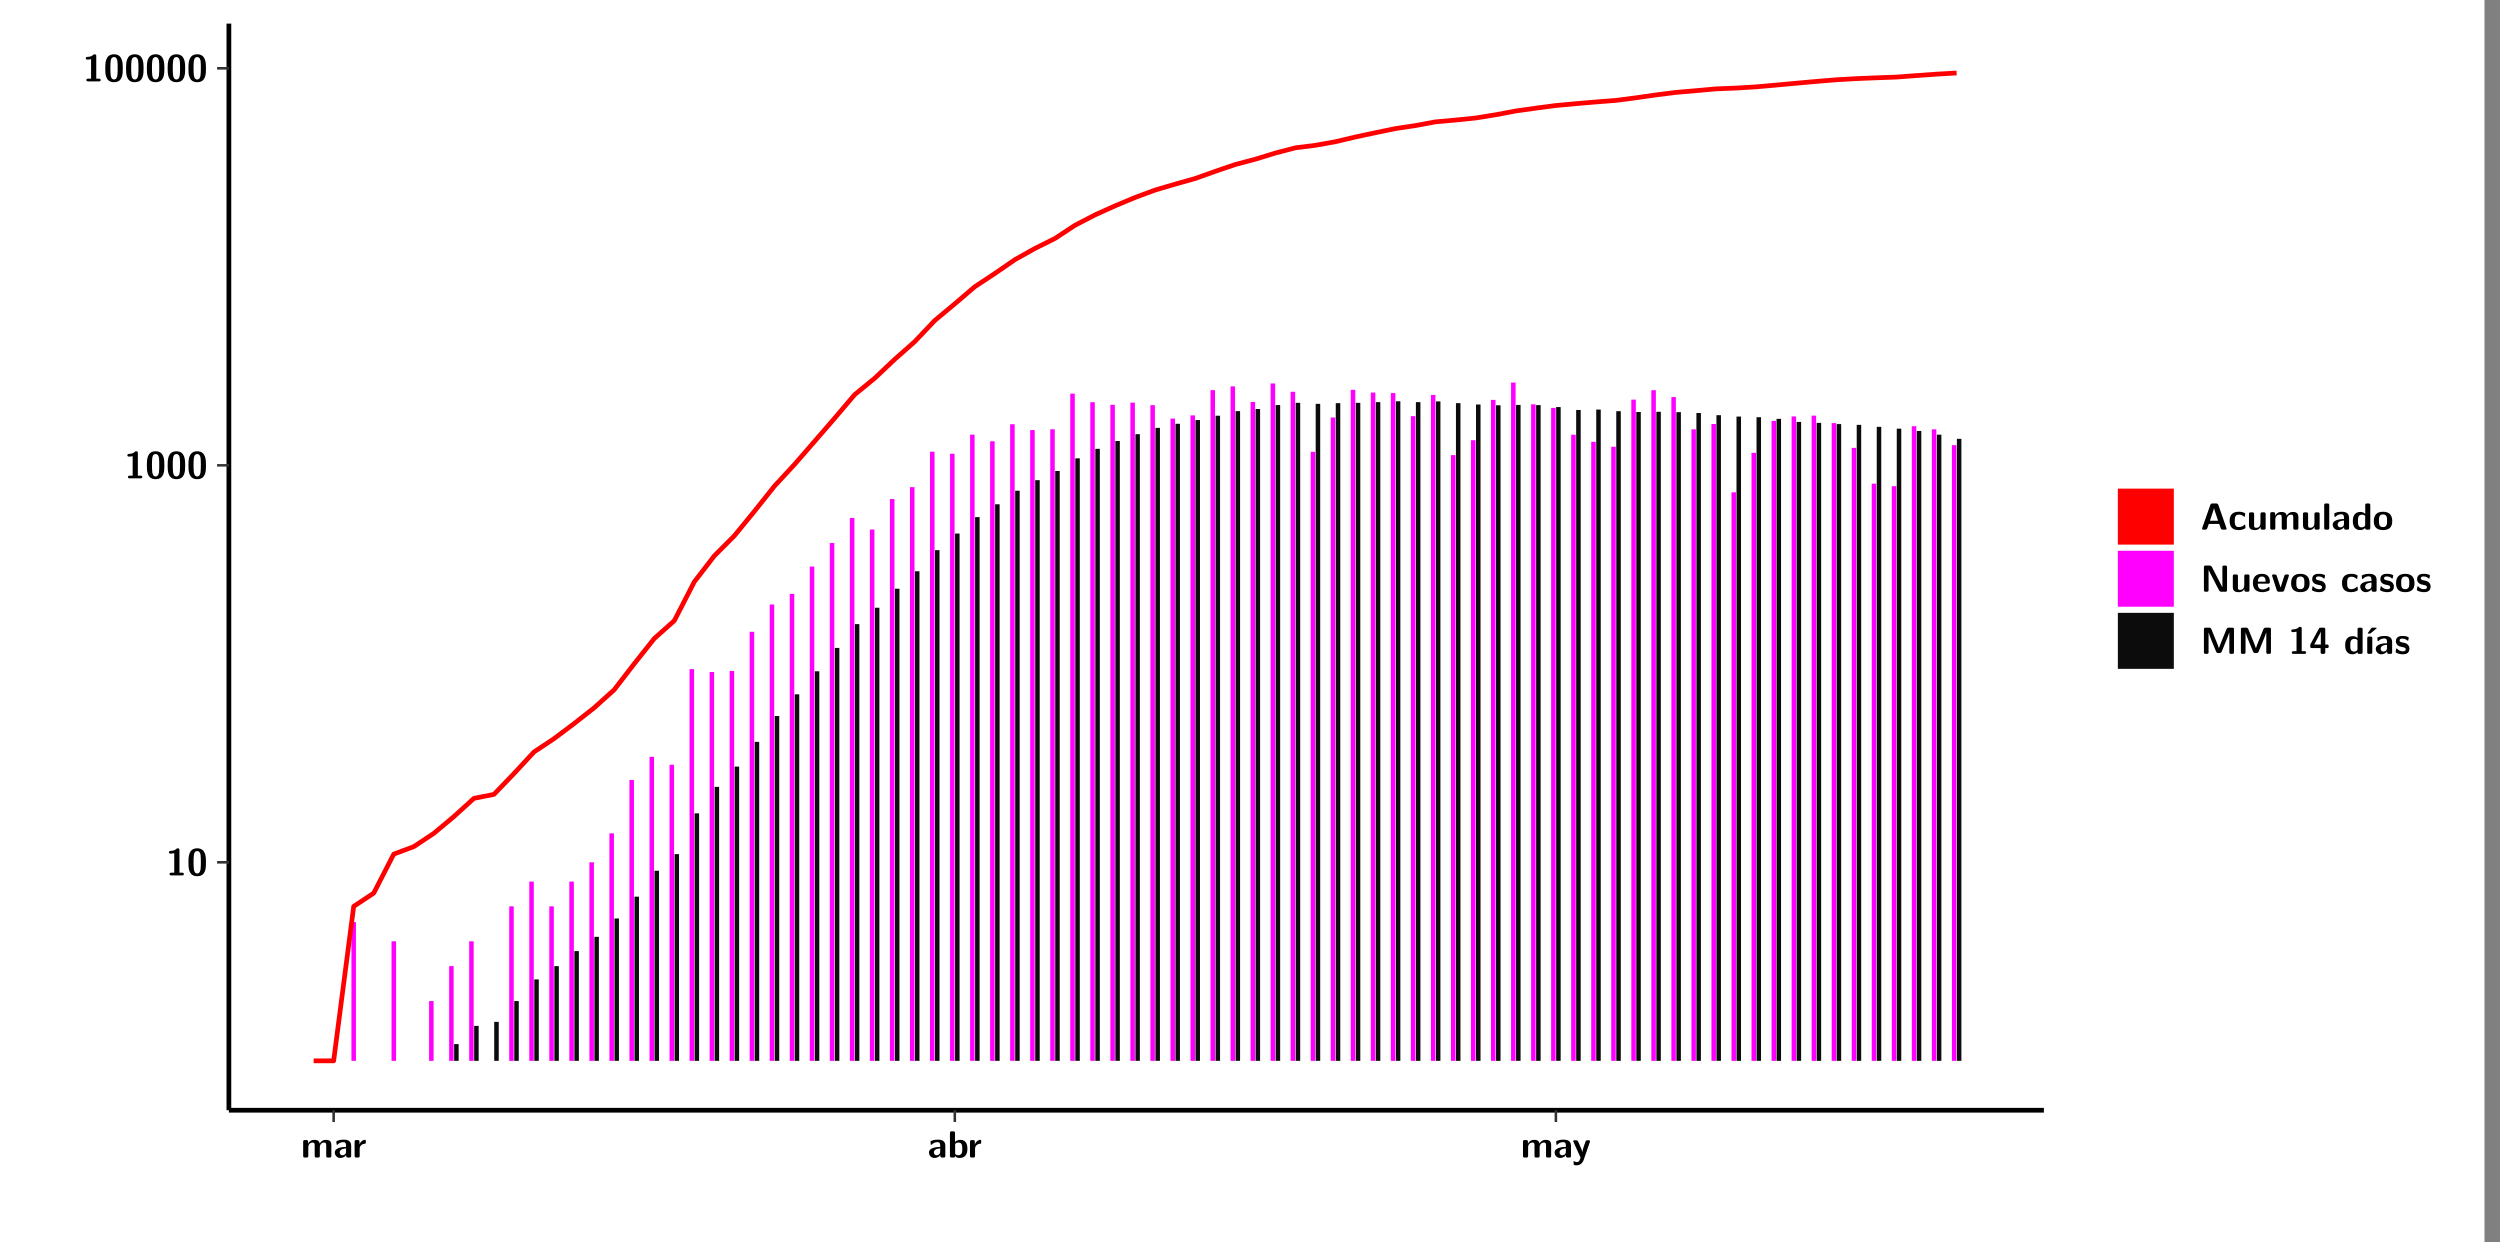 <?xml version="1.0" encoding="UTF-8"?>
<svg xmlns="http://www.w3.org/2000/svg" xmlns:xlink="http://www.w3.org/1999/xlink" width="579.653pt" height="288pt" viewBox="0 0 579.653 288" version="1.1">
<rect x="0" y="0" width="579.653" height="288" fill="#808080" stroke="none"/>
<defs>
<g>
<symbol overflow="visible" id="glyph0-0">
<path style="stroke:none;" d=""/>
</symbol>
<symbol overflow="visible" id="glyph0-1">
<path style="stroke:none;" d="M 3.109 -5.859 C 3.109 -6.016 3.109 -6.281 2.719 -6.281 C 2.547 -6.281 2.516 -6.266 2.406 -6.156 C 2.25 -6.016 1.922 -5.688 1.047 -5.672 C 0.891 -5.672 0.672 -5.609 0.672 -5.359 C 0.672 -5.047 0.969 -5.047 1.094 -5.047 C 1.344 -5.047 1.656 -5.078 1.906 -5.156 L 1.906 -0.625 L 1.234 -0.625 C 1.109 -0.625 0.812 -0.625 0.812 -0.312 C 0.812 0 1.109 0 1.234 0 L 3.719 0 C 3.828 0 4.141 0 4.141 -0.312 C 4.141 -0.625 3.828 -0.625 3.719 -0.625 L 3.109 -0.625 Z M 3.109 -5.859 "/>
</symbol>
<symbol overflow="visible" id="glyph0-2">
<path style="stroke:none;" d="M 4.438 -3 C 4.438 -4.203 4.438 -6.281 2.406 -6.281 C 0.375 -6.281 0.375 -4.219 0.375 -3 C 0.375 -1.812 0.375 0.188 2.406 0.188 C 4.438 0.188 4.438 -1.781 4.438 -3 Z M 2.406 -0.438 C 1.75 -0.438 1.656 -1.25 1.625 -1.484 C 1.562 -1.953 1.562 -2.766 1.562 -3.125 C 1.562 -3.641 1.562 -4.203 1.625 -4.641 C 1.641 -4.875 1.734 -5.641 2.406 -5.641 C 3.047 -5.641 3.156 -4.906 3.188 -4.734 C 3.25 -4.281 3.25 -3.594 3.25 -3.125 C 3.25 -2.625 3.25 -1.953 3.188 -1.469 C 3.156 -1.234 3.062 -0.438 2.406 -0.438 Z M 2.406 -0.438 "/>
</symbol>
<symbol overflow="visible" id="glyph0-3">
<path style="stroke:none;" d="M 7.062 -2.844 C 7.062 -3.75 6.672 -4.109 5.781 -4.109 C 5.156 -4.109 4.688 -3.828 4.359 -3.25 C 4.219 -4.078 3.484 -4.109 3.109 -4.109 C 2.938 -4.109 2.578 -4.109 2.188 -3.828 C 1.906 -3.625 1.734 -3.344 1.672 -3.203 L 1.672 -3.641 C 1.672 -3.922 1.609 -4.062 1.25 -4.062 L 0.953 -4.062 C 0.625 -4.062 0.531 -3.969 0.531 -3.641 L 0.531 -0.422 C 0.531 -0.109 0.625 0 0.953 0 L 1.297 0 C 1.625 0 1.719 -0.109 1.719 -0.422 L 1.719 -2.359 C 1.719 -3.141 2.25 -3.484 2.688 -3.484 C 3.109 -3.484 3.203 -3.297 3.203 -2.828 L 3.203 -0.422 C 3.203 -0.109 3.297 0 3.625 0 L 3.969 0 C 4.297 0 4.391 -0.109 4.391 -0.422 L 4.391 -2.359 C 4.391 -3.141 4.922 -3.484 5.359 -3.484 C 5.781 -3.484 5.875 -3.297 5.875 -2.828 L 5.875 -0.422 C 5.875 -0.109 5.969 0 6.297 0 L 6.641 0 C 6.984 0 7.062 -0.109 7.062 -0.422 Z M 7.062 -2.844 "/>
</symbol>
<symbol overflow="visible" id="glyph0-4">
<path style="stroke:none;" d="M 4.062 -2.766 C 4.062 -4.156 2.734 -4.156 2.297 -4.156 C 1.891 -4.156 1.453 -4.125 0.859 -3.891 C 0.672 -3.797 0.625 -3.781 0.625 -3.688 C 0.625 -3.625 0.688 -3.109 0.688 -3.047 C 0.703 -2.984 0.75 -2.938 0.812 -2.938 C 0.844 -2.938 0.875 -2.969 0.906 -3 C 1.281 -3.391 1.719 -3.578 2.266 -3.578 C 2.734 -3.578 2.875 -3.297 2.875 -2.781 L 2.875 -2.469 C 2.562 -2.469 0.266 -2.453 0.266 -1.172 C 0.266 -0.547 0.766 0.094 1.531 0.094 C 1.828 0.094 2.484 0.016 2.906 -0.594 L 2.906 -0.422 C 2.906 -0.141 2.969 0 3.328 0 L 3.641 0 C 3.984 0 4.062 -0.109 4.062 -0.422 Z M 2.875 -1.344 C 2.875 -0.531 2.047 -0.531 2.016 -0.531 C 1.641 -0.531 1.406 -0.844 1.406 -1.188 C 1.406 -2.047 2.625 -2.109 2.875 -2.109 Z M 2.875 -1.344 "/>
</symbol>
<symbol overflow="visible" id="glyph0-5">
<path style="stroke:none;" d="M 1.703 -2.016 C 1.703 -2.844 2.391 -3.188 2.938 -3.219 C 3.109 -3.234 3.125 -3.234 3.125 -3.469 L 3.125 -3.875 C 3.125 -4.047 3.125 -4.109 2.969 -4.109 C 2.719 -4.109 2.078 -4.031 1.672 -3.078 L 1.656 -3.078 L 1.656 -3.641 C 1.656 -3.922 1.594 -4.062 1.234 -4.062 L 0.953 -4.062 C 0.641 -4.062 0.531 -3.969 0.531 -3.641 L 0.531 -0.422 C 0.531 -0.109 0.625 0 0.953 0 L 1.281 0 C 1.609 0 1.703 -0.109 1.703 -0.422 Z M 1.703 -2.016 "/>
</symbol>
<symbol overflow="visible" id="glyph0-6">
<path style="stroke:none;" d="M 1.703 -5.656 C 1.703 -5.938 1.641 -6.078 1.281 -6.078 L 0.953 -6.078 C 0.641 -6.078 0.531 -5.984 0.531 -5.656 L 0.531 -0.422 C 0.531 -0.109 0.625 0 0.953 0 L 1.312 0 C 1.453 0 1.719 0 1.734 -0.344 C 2.125 0.094 2.578 0.094 2.719 0.094 C 4.578 0.094 4.578 -1.594 4.578 -2.031 C 4.578 -2.453 4.578 -4.109 2.938 -4.109 C 2.219 -4.109 1.781 -3.703 1.703 -3.625 Z M 1.734 -3.172 C 1.844 -3.281 2.109 -3.484 2.5 -3.484 C 3.391 -3.484 3.391 -2.672 3.391 -2.016 C 3.391 -1.375 3.391 -0.531 2.406 -0.531 C 2.047 -0.531 1.828 -0.75 1.734 -0.875 Z M 1.734 -3.172 "/>
</symbol>
<symbol overflow="visible" id="glyph0-7">
<path style="stroke:none;" d="M 4.109 -3.609 C 4.141 -3.719 4.141 -3.734 4.141 -3.781 C 4.141 -4.016 3.906 -4.016 3.797 -4.016 L 3.609 -4.016 C 3.469 -4.016 3.266 -4.016 3.141 -3.812 C 3.109 -3.766 2.406 -1.828 2.359 -1.25 L 2.344 -1.25 C 2.312 -1.672 1.953 -2.484 1.562 -3.328 C 1.328 -3.891 1.266 -4.016 0.828 -4.016 L 0.594 -4.016 C 0.469 -4.016 0.25 -4.016 0.25 -3.781 C 0.25 -3.75 0.281 -3.688 0.297 -3.641 L 1.953 0 C 1.891 0.188 1.859 0.281 1.828 0.375 C 1.734 0.656 1.578 1.047 1.109 1.047 C 0.812 1.047 0.609 0.922 0.516 0.875 C 0.469 0.844 0.453 0.828 0.422 0.828 C 0.391 0.828 0.312 0.859 0.312 0.969 C 0.312 1.031 0.375 1.641 0.391 1.672 C 0.469 1.781 0.953 1.797 1.094 1.797 C 2.172 1.797 2.609 0.766 2.672 0.547 Z M 4.109 -3.609 "/>
</symbol>
<symbol overflow="visible" id="glyph0-8">
<path style="stroke:none;" d="M 4.156 -5.703 C 4.031 -6.078 3.766 -6.078 3.594 -6.078 L 2.828 -6.078 C 2.641 -6.078 2.391 -6.078 2.266 -5.703 L 0.406 -0.406 C 0.375 -0.297 0.375 -0.281 0.375 -0.234 C 0.375 0 0.594 0 0.703 0 L 1.031 0 C 1.188 0 1.453 0 1.578 -0.344 L 1.922 -1.328 L 4.344 -1.328 L 4.641 -0.484 C 4.75 -0.172 4.812 0 5.234 0 L 5.703 0 C 5.828 0 6.047 0 6.047 -0.234 C 6.047 -0.281 6.047 -0.297 6 -0.406 Z M 2.812 -3.938 C 2.938 -4.328 3.062 -4.656 3.125 -4.969 L 3.141 -4.969 C 3.188 -4.766 3.188 -4.75 3.25 -4.547 L 4.078 -2.078 L 2.188 -2.078 Z M 2.812 -3.938 "/>
</symbol>
<symbol overflow="visible" id="glyph0-9">
<path style="stroke:none;" d="M 4 -0.438 C 4 -0.531 3.969 -0.938 3.953 -1.047 C 3.953 -1.078 3.938 -1.172 3.844 -1.172 C 3.812 -1.172 3.797 -1.172 3.703 -1.078 C 3.562 -0.953 3.141 -0.594 2.422 -0.594 C 1.516 -0.594 1.516 -1.469 1.516 -2.031 C 1.516 -2.75 1.562 -3.484 2.453 -3.484 C 3.031 -3.484 3.266 -3.344 3.578 -3.078 C 3.688 -2.984 3.703 -2.984 3.734 -2.984 C 3.828 -2.984 3.844 -3.062 3.844 -3.094 C 3.859 -3.172 3.953 -3.656 3.953 -3.703 C 3.953 -3.781 3.891 -3.812 3.75 -3.891 C 3.328 -4.078 3.062 -4.156 2.453 -4.156 C 1.141 -4.156 0.328 -3.547 0.328 -2.016 C 0.328 -0.562 1.078 0.094 2.406 0.094 C 2.641 0.094 3.172 0.094 3.75 -0.203 C 4 -0.344 4 -0.344 4 -0.438 Z M 4 -0.438 "/>
</symbol>
<symbol overflow="visible" id="glyph0-10">
<path style="stroke:none;" d="M 4.391 -3.594 C 4.391 -3.875 4.328 -4.016 3.969 -4.016 L 3.609 -4.016 C 3.281 -4.016 3.188 -3.906 3.188 -3.594 L 3.188 -1.516 C 3.188 -0.938 2.891 -0.438 2.266 -0.438 C 1.766 -0.438 1.719 -0.562 1.719 -1.031 L 1.719 -3.594 C 1.719 -3.875 1.656 -4.016 1.297 -4.016 L 0.953 -4.016 C 0.625 -4.016 0.531 -3.922 0.531 -3.594 L 0.531 -1.109 C 0.531 -0.172 1.031 0.094 1.953 0.094 C 2.188 0.094 2.812 0.094 3.219 -0.656 L 3.219 -0.422 C 3.219 -0.141 3.281 0 3.641 0 L 3.969 0 C 4.297 0 4.391 -0.109 4.391 -0.422 Z M 4.391 -3.594 "/>
</symbol>
<symbol overflow="visible" id="glyph0-11">
<path style="stroke:none;" d="M 1.703 -5.656 C 1.703 -5.938 1.641 -6.078 1.281 -6.078 L 0.953 -6.078 C 0.641 -6.078 0.531 -5.984 0.531 -5.656 L 0.531 -0.422 C 0.531 -0.109 0.625 0 0.953 0 L 1.281 0 C 1.609 0 1.703 -0.109 1.703 -0.422 Z M 1.703 -5.656 "/>
</symbol>
<symbol overflow="visible" id="glyph0-12">
<path style="stroke:none;" d="M 4.375 -5.656 C 4.375 -5.938 4.312 -6.078 3.953 -6.078 L 3.625 -6.078 C 3.297 -6.078 3.203 -5.969 3.203 -5.656 L 3.203 -3.672 C 2.812 -4.047 2.375 -4.109 2.109 -4.109 C 0.328 -4.109 0.328 -2.422 0.328 -2 C 0.328 -1.594 0.328 0.094 2.062 0.094 C 2.422 0.094 2.812 -0.016 3.188 -0.406 C 3.188 -0.094 3.297 0 3.609 0 L 3.953 0 C 4.281 0 4.375 -0.109 4.375 -0.422 Z M 3.188 -1.094 C 3.188 -0.953 3.188 -0.875 2.922 -0.688 C 2.703 -0.547 2.5 -0.531 2.406 -0.531 C 1.516 -0.531 1.516 -1.344 1.516 -2 C 1.516 -2.656 1.516 -3.484 2.5 -3.484 C 2.75 -3.484 2.984 -3.391 3.188 -3.203 Z M 3.188 -1.094 "/>
</symbol>
<symbol overflow="visible" id="glyph0-13">
<path style="stroke:none;" d="M 4.547 -1.969 C 4.547 -3.406 3.844 -4.156 2.406 -4.156 C 0.953 -4.156 0.266 -3.391 0.266 -1.969 C 0.266 -0.547 1.031 0.094 2.406 0.094 C 3.781 0.094 4.547 -0.531 4.547 -1.969 Z M 2.406 -0.594 C 1.469 -0.594 1.469 -1.375 1.469 -2.078 C 1.469 -2.75 1.469 -3.531 2.406 -3.531 C 3.344 -3.531 3.344 -2.766 3.344 -2.078 C 3.344 -1.391 3.344 -0.594 2.406 -0.594 Z M 2.406 -0.594 "/>
</symbol>
<symbol overflow="visible" id="glyph0-14">
<path style="stroke:none;" d="M 2.656 -5.734 C 2.469 -6.078 2.203 -6.078 2.031 -6.078 L 1.219 -6.078 C 0.906 -6.078 0.797 -5.984 0.797 -5.656 L 0.797 -0.422 C 0.797 -0.109 0.891 0 1.219 0 L 1.453 0 C 1.781 0 1.875 -0.109 1.875 -0.422 L 1.875 -5.016 L 1.891 -5.016 L 4.297 -0.344 C 4.484 0 4.75 0 4.922 0 L 5.734 0 C 6.062 0 6.156 -0.109 6.156 -0.422 L 6.156 -5.656 C 6.156 -5.938 6.094 -6.078 5.734 -6.078 L 5.5 -6.078 C 5.156 -6.078 5.078 -5.969 5.078 -5.656 L 5.078 -1.062 L 5.062 -1.062 Z M 2.656 -5.734 "/>
</symbol>
<symbol overflow="visible" id="glyph0-15">
<path style="stroke:none;" d="M 3.781 -1.875 C 3.984 -1.875 4.203 -1.891 4.203 -2.281 C 4.203 -3.406 3.672 -4.156 2.359 -4.156 C 0.969 -4.156 0.266 -3.375 0.266 -2.047 C 0.266 -0.609 1.109 0.094 2.484 0.094 C 2.812 0.094 3.312 0.047 3.891 -0.234 C 4.078 -0.328 4.141 -0.359 4.141 -0.469 C 4.141 -0.531 4.125 -0.781 4.109 -0.844 C 4.078 -1.125 4.062 -1.125 3.984 -1.125 C 3.953 -1.125 3.938 -1.125 3.844 -1.047 C 3.328 -0.594 2.797 -0.531 2.516 -0.531 C 1.531 -0.531 1.422 -1.312 1.391 -1.875 Z M 1.406 -2.344 C 1.422 -2.875 1.609 -3.531 2.359 -3.531 C 3.062 -3.531 3.203 -3.031 3.219 -2.344 Z M 1.406 -2.344 "/>
</symbol>
<symbol overflow="visible" id="glyph0-16">
<path style="stroke:none;" d="M 4.109 -3.609 C 4.141 -3.719 4.141 -3.75 4.141 -3.766 C 4.141 -4.016 3.922 -4.016 3.797 -4.016 L 3.609 -4.016 C 3.25 -4.016 3.141 -3.891 3.062 -3.641 L 2.203 -0.984 L 1.328 -3.641 C 1.266 -3.828 1.203 -4.016 0.781 -4.016 L 0.578 -4.016 C 0.453 -4.016 0.234 -4.016 0.234 -3.766 C 0.234 -3.75 0.234 -3.719 0.266 -3.609 L 1.312 -0.375 C 1.438 0 1.703 0 1.859 0 L 2.5 0 C 2.672 0 2.938 0 3.062 -0.375 Z M 4.109 -3.609 "/>
</symbol>
<symbol overflow="visible" id="glyph0-17">
<path style="stroke:none;" d="M 3.469 -1.234 C 3.469 -1.734 3.203 -2.031 3.047 -2.172 C 2.703 -2.484 2.391 -2.547 2.031 -2.609 C 1.547 -2.703 1.188 -2.766 1.188 -3.109 C 1.188 -3.469 1.484 -3.547 1.828 -3.547 C 2.406 -3.547 2.719 -3.328 2.953 -3.125 C 3.047 -3.047 3.062 -3.047 3.094 -3.047 C 3.188 -3.047 3.203 -3.125 3.203 -3.156 C 3.219 -3.219 3.312 -3.719 3.312 -3.766 C 3.312 -3.906 2.844 -4.031 2.75 -4.062 C 2.406 -4.156 2.125 -4.156 1.891 -4.156 C 1.5 -4.156 0.328 -4.156 0.328 -2.906 C 0.328 -2.484 0.516 -2.219 0.75 -2 C 1.062 -1.734 1.406 -1.672 1.906 -1.562 C 2.156 -1.531 2.609 -1.453 2.609 -1.062 C 2.609 -0.656 2.266 -0.594 1.922 -0.594 C 1.531 -0.594 1.047 -0.703 0.625 -1.188 C 0.594 -1.234 0.562 -1.266 0.516 -1.266 C 0.422 -1.266 0.406 -1.188 0.391 -1.125 C 0.375 -1.016 0.266 -0.516 0.266 -0.422 C 0.266 -0.266 0.922 -0.062 0.922 -0.047 C 1.406 0.094 1.766 0.094 1.922 0.094 C 2.359 0.094 3.469 0.062 3.469 -1.234 Z M 3.469 -1.234 "/>
</symbol>
<symbol overflow="visible" id="glyph0-18">
<path style="stroke:none;" d="M 4.859 -2.859 C 4.688 -2.422 4.359 -1.609 4.281 -1.312 C 4.203 -1.625 3.844 -2.484 3.656 -2.953 L 2.531 -5.719 C 2.391 -6.078 2.109 -6.078 1.953 -6.078 L 1.219 -6.078 C 0.906 -6.078 0.797 -5.984 0.797 -5.656 L 0.797 -0.422 C 0.797 -0.109 0.891 0 1.219 0 L 1.453 0 C 1.781 0 1.875 -0.109 1.875 -0.422 L 1.875 -4.953 L 1.891 -4.953 C 1.984 -4.562 2.375 -3.578 2.578 -3.062 L 3.609 -0.562 C 3.766 -0.188 3.969 -0.188 4.266 -0.188 C 4.562 -0.188 4.781 -0.188 4.938 -0.562 L 6.062 -3.328 C 6.141 -3.531 6.625 -4.719 6.672 -4.953 L 6.688 -4.953 L 6.688 -0.422 C 6.688 -0.141 6.75 0 7.109 0 L 7.344 0 C 7.672 0 7.766 -0.109 7.766 -0.422 L 7.766 -5.656 C 7.766 -5.938 7.703 -6.078 7.344 -6.078 L 6.609 -6.078 C 6.391 -6.078 6.172 -6.062 6.016 -5.703 Z M 4.859 -2.859 "/>
</symbol>
<symbol overflow="visible" id="glyph0-19">
<path style="stroke:none;" d="M 0.344 -2.297 C 0.266 -2.172 0.266 -2.141 0.266 -1.984 L 0.266 -1.766 C 0.266 -1.484 0.328 -1.344 0.688 -1.344 L 2.672 -1.344 L 2.672 -0.422 C 2.672 -0.141 2.719 0 3.078 0 L 3.328 0 C 3.656 0 3.75 -0.109 3.75 -0.422 L 3.75 -1.344 L 4.125 -1.344 C 4.391 -1.344 4.547 -1.406 4.547 -1.75 C 4.547 -2.078 4.422 -2.172 4.125 -2.172 L 3.75 -2.172 L 3.75 -5.656 C 3.75 -5.984 3.656 -6.078 3.328 -6.078 L 2.688 -6.078 C 2.531 -6.078 2.391 -6.078 2.281 -5.875 Z M 1.188 -2.172 C 2.578 -4.75 2.672 -5.016 2.703 -5.156 L 2.719 -5.156 L 2.719 -2.172 Z M 1.188 -2.172 "/>
</symbol>
<symbol overflow="visible" id="glyph0-20">
<path style="stroke:none;" d="M 3.906 -5.844 C 3.953 -5.875 4 -5.922 4 -5.969 C 4 -6.078 3.906 -6.078 3.766 -6.078 L 3.047 -6.078 C 2.875 -6.078 2.859 -6.078 2.781 -5.984 L 2.031 -4.953 C 1.953 -4.859 1.953 -4.844 1.953 -4.828 C 1.953 -4.703 2.047 -4.703 2.188 -4.703 L 2.516 -4.703 Z M 3.906 -5.844 "/>
</symbol>
<symbol overflow="visible" id="glyph0-21">
<path style="stroke:none;" d="M 1.703 -3.594 C 1.703 -3.875 1.641 -4.016 1.281 -4.016 L 0.953 -4.016 C 0.641 -4.016 0.531 -3.922 0.531 -3.594 L 0.531 -0.422 C 0.531 -0.109 0.625 0 0.953 0 L 1.281 0 C 1.609 0 1.703 -0.109 1.703 -0.422 Z M 1.703 -3.594 "/>
</symbol>
</g>
<clipPath id="clip1">
  <path d="M 0 0 L 576.008 0 L 576.008 288 L 0 288 Z M 0 0 "/>
</clipPath>
<clipPath id="clip2">
  <path d="M 53.07 5.477 L 473.898 5.477 L 473.898 257.414 L 53.07 257.414 Z M 53.07 5.477 "/>
</clipPath>
</defs>
<g id="surface1">
<g clip-path="url(#clip1)" clip-rule="nonzero">
<path style="fill-rule:nonzero;fill:rgb(100%,100%,100%);fill-opacity:1;stroke-width:0.598;stroke-linecap:round;stroke-linejoin:round;stroke:rgb(100%,100%,100%);stroke-opacity:1;stroke-miterlimit:10;" d="M 0 0 L 0 288.004 L 576.008 288.004 L 576.008 0 Z M 0 0 " transform="matrix(1,0,0,-1,0,288)"/>
</g>
<g clip-path="url(#clip2)" clip-rule="nonzero">
<path style=" stroke:none;fill-rule:nonzero;fill:rgb(100%,100%,100%);fill-opacity:1;" d="M 53.07 257.414 L 53.07 5.477 L 473.898 5.477 L 473.898 257.414 Z M 53.07 257.414 "/>
</g>
<path style=" stroke:none;fill-rule:nonzero;fill:rgb(100%,0%,100%);fill-opacity:1;" d="M 81.484 245.969 L 81.484 213.797 L 82.531 213.797 L 82.531 245.969 Z M 81.484 245.969 "/>
<path style=" stroke:none;fill-rule:nonzero;fill:rgb(100%,0%,100%);fill-opacity:1;" d="M 90.781 245.969 L 90.781 218.25 L 91.828 218.25 L 91.828 245.969 Z M 90.781 245.969 "/>
<path style=" stroke:none;fill-rule:nonzero;fill:rgb(100%,0%,100%);fill-opacity:1;" d="M 99.488 245.969 L 99.488 232.109 L 100.535 232.109 L 100.535 245.969 Z M 99.488 245.969 "/>
<path style=" stroke:none;fill-rule:nonzero;fill:rgb(100%,0%,100%);fill-opacity:1;" d="M 104.141 245.969 L 104.141 224.008 L 105.176 224.008 L 105.176 245.969 Z M 104.141 245.969 "/>
<path style=" stroke:none;fill-rule:nonzero;fill:rgb(4.999%,4.999%,4.999%);fill-opacity:1;" d="M 105.297 245.969 L 105.297 242.082 L 106.344 242.082 L 106.344 245.969 Z M 105.297 245.969 "/>
<path style=" stroke:none;fill-rule:nonzero;fill:rgb(100%,0%,100%);fill-opacity:1;" d="M 108.785 245.969 L 108.785 218.25 L 109.828 218.25 L 109.828 245.969 Z M 108.785 245.969 "/>
<path style=" stroke:none;fill-rule:nonzero;fill:rgb(4.999%,4.999%,4.999%);fill-opacity:1;" d="M 109.938 245.969 L 109.938 237.855 L 110.984 237.855 L 110.984 245.969 Z M 109.938 245.969 "/>
<path style=" stroke:none;fill-rule:nonzero;fill:rgb(4.999%,4.999%,4.999%);fill-opacity:1;" d="M 114.59 245.969 L 114.59 236.93 L 115.637 236.93 L 115.637 245.969 Z M 114.59 245.969 "/>
<path style=" stroke:none;fill-rule:nonzero;fill:rgb(100%,0%,100%);fill-opacity:1;" d="M 118.07 245.969 L 118.07 210.152 L 119.113 210.152 L 119.113 245.969 Z M 118.07 245.969 "/>
<path style=" stroke:none;fill-rule:nonzero;fill:rgb(4.999%,4.999%,4.999%);fill-opacity:1;" d="M 119.234 245.969 L 119.234 232.109 L 120.281 232.109 L 120.281 245.969 Z M 119.234 245.969 "/>
<path style=" stroke:none;fill-rule:nonzero;fill:rgb(100%,0%,100%);fill-opacity:1;" d="M 122.723 245.969 L 122.723 204.402 L 123.766 204.402 L 123.766 245.969 Z M 122.723 245.969 "/>
<path style=" stroke:none;fill-rule:nonzero;fill:rgb(4.999%,4.999%,4.999%);fill-opacity:1;" d="M 123.879 245.969 L 123.879 227.086 L 124.922 227.086 L 124.922 245.969 Z M 123.879 245.969 "/>
<path style=" stroke:none;fill-rule:nonzero;fill:rgb(100%,0%,100%);fill-opacity:1;" d="M 127.363 245.969 L 127.363 210.152 L 128.41 210.152 L 128.41 245.969 Z M 127.363 245.969 "/>
<path style=" stroke:none;fill-rule:nonzero;fill:rgb(4.999%,4.999%,4.999%);fill-opacity:1;" d="M 128.531 245.969 L 128.531 224.008 L 129.574 224.008 L 129.574 245.969 Z M 128.531 245.969 "/>
<path style=" stroke:none;fill-rule:nonzero;fill:rgb(100%,0%,100%);fill-opacity:1;" d="M 132.008 245.969 L 132.008 204.402 L 133.055 204.402 L 133.055 245.969 Z M 132.008 245.969 "/>
<path style=" stroke:none;fill-rule:nonzero;fill:rgb(4.999%,4.999%,4.999%);fill-opacity:1;" d="M 133.172 245.969 L 133.172 220.523 L 134.219 220.523 L 134.219 245.969 Z M 133.172 245.969 "/>
<path style=" stroke:none;fill-rule:nonzero;fill:rgb(100%,0%,100%);fill-opacity:1;" d="M 136.66 245.969 L 136.66 199.938 L 137.707 199.938 L 137.707 245.969 Z M 136.66 245.969 "/>
<path style=" stroke:none;fill-rule:nonzero;fill:rgb(4.999%,4.999%,4.999%);fill-opacity:1;" d="M 137.816 245.969 L 137.816 217.215 L 138.859 217.215 L 138.859 245.969 Z M 137.816 245.969 "/>
<path style=" stroke:none;fill-rule:nonzero;fill:rgb(100%,0%,100%);fill-opacity:1;" d="M 141.301 245.969 L 141.301 193.215 L 142.348 193.215 L 142.348 245.969 Z M 141.301 245.969 "/>
<path style=" stroke:none;fill-rule:nonzero;fill:rgb(4.999%,4.999%,4.999%);fill-opacity:1;" d="M 142.469 245.969 L 142.469 212.961 L 143.512 212.961 L 143.512 245.969 Z M 142.469 245.969 "/>
<path style=" stroke:none;fill-rule:nonzero;fill:rgb(100%,0%,100%);fill-opacity:1;" d="M 145.945 245.969 L 145.945 180.84 L 146.992 180.84 L 146.992 245.969 Z M 145.945 245.969 "/>
<path style=" stroke:none;fill-rule:nonzero;fill:rgb(4.999%,4.999%,4.999%);fill-opacity:1;" d="M 147.109 245.969 L 147.109 207.898 L 148.156 207.898 L 148.156 245.969 Z M 147.109 245.969 "/>
<path style=" stroke:none;fill-rule:nonzero;fill:rgb(100%,0%,100%);fill-opacity:1;" d="M 150.598 245.969 L 150.598 175.48 L 151.645 175.48 L 151.645 245.969 Z M 150.598 245.969 "/>
<path style=" stroke:none;fill-rule:nonzero;fill:rgb(4.999%,4.999%,4.999%);fill-opacity:1;" d="M 151.754 245.969 L 151.754 201.891 L 152.801 201.891 L 152.801 245.969 Z M 151.754 245.969 "/>
<path style=" stroke:none;fill-rule:nonzero;fill:rgb(100%,0%,100%);fill-opacity:1;" d="M 155.238 245.969 L 155.238 177.324 L 156.285 177.324 L 156.285 245.969 Z M 155.238 245.969 "/>
<path style=" stroke:none;fill-rule:nonzero;fill:rgb(4.999%,4.999%,4.999%);fill-opacity:1;" d="M 156.406 245.969 L 156.406 198.035 L 157.441 198.035 L 157.441 245.969 Z M 156.406 245.969 "/>
<path style=" stroke:none;fill-rule:nonzero;fill:rgb(100%,0%,100%);fill-opacity:1;" d="M 159.883 245.969 L 159.883 155.145 L 160.93 155.145 L 160.93 245.969 Z M 159.883 245.969 "/>
<path style=" stroke:none;fill-rule:nonzero;fill:rgb(4.999%,4.999%,4.999%);fill-opacity:1;" d="M 161.047 245.969 L 161.047 188.59 L 162.094 188.59 L 162.094 245.969 Z M 161.047 245.969 "/>
<path style=" stroke:none;fill-rule:nonzero;fill:rgb(100%,0%,100%);fill-opacity:1;" d="M 164.535 245.969 L 164.535 155.805 L 165.57 155.805 L 165.57 245.969 Z M 164.535 245.969 "/>
<path style=" stroke:none;fill-rule:nonzero;fill:rgb(4.999%,4.999%,4.999%);fill-opacity:1;" d="M 165.691 245.969 L 165.691 182.445 L 166.738 182.445 L 166.738 245.969 Z M 165.691 245.969 "/>
<path style=" stroke:none;fill-rule:nonzero;fill:rgb(100%,0%,100%);fill-opacity:1;" d="M 169.18 245.969 L 169.18 155.586 L 170.223 155.586 L 170.223 245.969 Z M 169.18 245.969 "/>
<path style=" stroke:none;fill-rule:nonzero;fill:rgb(4.999%,4.999%,4.999%);fill-opacity:1;" d="M 170.332 245.969 L 170.332 177.742 L 171.379 177.742 L 171.379 245.969 Z M 170.332 245.969 "/>
<path style=" stroke:none;fill-rule:nonzero;fill:rgb(100%,0%,100%);fill-opacity:1;" d="M 173.82 245.969 L 173.82 146.488 L 174.867 146.488 L 174.867 245.969 Z M 173.82 245.969 "/>
<path style=" stroke:none;fill-rule:nonzero;fill:rgb(4.999%,4.999%,4.999%);fill-opacity:1;" d="M 174.984 245.969 L 174.984 172.012 L 176.031 172.012 L 176.031 245.969 Z M 174.984 245.969 "/>
<path style=" stroke:none;fill-rule:nonzero;fill:rgb(100%,0%,100%);fill-opacity:1;" d="M 178.465 245.969 L 178.465 140.164 L 179.508 140.164 L 179.508 245.969 Z M 178.465 245.969 "/>
<path style=" stroke:none;fill-rule:nonzero;fill:rgb(4.999%,4.999%,4.999%);fill-opacity:1;" d="M 179.629 245.969 L 179.629 166.016 L 180.676 166.016 L 180.676 245.969 Z M 179.629 245.969 "/>
<path style=" stroke:none;fill-rule:nonzero;fill:rgb(100%,0%,100%);fill-opacity:1;" d="M 183.117 245.969 L 183.117 137.703 L 184.16 137.703 L 184.16 245.969 Z M 183.117 245.969 "/>
<path style=" stroke:none;fill-rule:nonzero;fill:rgb(4.999%,4.999%,4.999%);fill-opacity:1;" d="M 184.27 245.969 L 184.27 160.984 L 185.316 160.984 L 185.316 245.969 Z M 184.27 245.969 "/>
<path style=" stroke:none;fill-rule:nonzero;fill:rgb(100%,0%,100%);fill-opacity:1;" d="M 187.758 245.969 L 187.758 131.367 L 188.805 131.367 L 188.805 245.969 Z M 187.758 245.969 "/>
<path style=" stroke:none;fill-rule:nonzero;fill:rgb(4.999%,4.999%,4.999%);fill-opacity:1;" d="M 188.926 245.969 L 188.926 155.645 L 189.969 155.645 L 189.969 245.969 Z M 188.926 245.969 "/>
<path style=" stroke:none;fill-rule:nonzero;fill:rgb(100%,0%,100%);fill-opacity:1;" d="M 192.402 245.969 L 192.402 125.906 L 193.445 125.906 L 193.445 245.969 Z M 192.402 245.969 "/>
<path style=" stroke:none;fill-rule:nonzero;fill:rgb(4.999%,4.999%,4.999%);fill-opacity:1;" d="M 193.566 245.969 L 193.566 150.227 L 194.613 150.227 L 194.613 245.969 Z M 193.566 245.969 "/>
<path style=" stroke:none;fill-rule:nonzero;fill:rgb(100%,0%,100%);fill-opacity:1;" d="M 197.055 245.969 L 197.055 120.098 L 198.102 120.098 L 198.102 245.969 Z M 197.055 245.969 "/>
<path style=" stroke:none;fill-rule:nonzero;fill:rgb(4.999%,4.999%,4.999%);fill-opacity:1;" d="M 198.211 245.969 L 198.211 144.707 L 199.254 144.707 L 199.254 245.969 Z M 198.211 245.969 "/>
<path style=" stroke:none;fill-rule:nonzero;fill:rgb(100%,0%,100%);fill-opacity:1;" d="M 201.695 245.969 L 201.695 122.766 L 202.742 122.766 L 202.742 245.969 Z M 201.695 245.969 "/>
<path style=" stroke:none;fill-rule:nonzero;fill:rgb(4.999%,4.999%,4.999%);fill-opacity:1;" d="M 202.863 245.969 L 202.863 140.91 L 203.898 140.91 L 203.898 245.969 Z M 202.863 245.969 "/>
<path style=" stroke:none;fill-rule:nonzero;fill:rgb(100%,0%,100%);fill-opacity:1;" d="M 206.34 245.969 L 206.34 115.715 L 207.387 115.715 L 207.387 245.969 Z M 206.34 245.969 "/>
<path style=" stroke:none;fill-rule:nonzero;fill:rgb(4.999%,4.999%,4.999%);fill-opacity:1;" d="M 207.504 245.969 L 207.504 136.496 L 208.551 136.496 L 208.551 245.969 Z M 207.504 245.969 "/>
<path style=" stroke:none;fill-rule:nonzero;fill:rgb(100%,0%,100%);fill-opacity:1;" d="M 210.992 245.969 L 210.992 112.953 L 212.039 112.953 L 212.039 245.969 Z M 210.992 245.969 "/>
<path style=" stroke:none;fill-rule:nonzero;fill:rgb(4.999%,4.999%,4.999%);fill-opacity:1;" d="M 212.148 245.969 L 212.148 132.453 L 213.191 132.453 L 213.191 245.969 Z M 212.148 245.969 "/>
<path style=" stroke:none;fill-rule:nonzero;fill:rgb(100%,0%,100%);fill-opacity:1;" d="M 215.633 245.969 L 215.633 104.734 L 216.68 104.734 L 216.68 245.969 Z M 215.633 245.969 "/>
<path style=" stroke:none;fill-rule:nonzero;fill:rgb(4.999%,4.999%,4.999%);fill-opacity:1;" d="M 216.789 245.969 L 216.789 127.559 L 217.836 127.559 L 217.836 245.969 Z M 216.789 245.969 "/>
<path style=" stroke:none;fill-rule:nonzero;fill:rgb(100%,0%,100%);fill-opacity:1;" d="M 220.277 245.969 L 220.277 105.203 L 221.324 105.203 L 221.324 245.969 Z M 220.277 245.969 "/>
<path style=" stroke:none;fill-rule:nonzero;fill:rgb(4.999%,4.999%,4.999%);fill-opacity:1;" d="M 221.441 245.969 L 221.441 123.703 L 222.488 123.703 L 222.488 245.969 Z M 221.441 245.969 "/>
<path style=" stroke:none;fill-rule:nonzero;fill:rgb(100%,0%,100%);fill-opacity:1;" d="M 224.93 245.969 L 224.93 100.781 L 225.965 100.781 L 225.965 245.969 Z M 224.93 245.969 "/>
<path style=" stroke:none;fill-rule:nonzero;fill:rgb(4.999%,4.999%,4.999%);fill-opacity:1;" d="M 226.086 245.969 L 226.086 119.898 L 227.133 119.898 L 227.133 245.969 Z M 226.086 245.969 "/>
<path style=" stroke:none;fill-rule:nonzero;fill:rgb(100%,0%,100%);fill-opacity:1;" d="M 229.57 245.969 L 229.57 102.312 L 230.617 102.312 L 230.617 245.969 Z M 229.57 245.969 "/>
<path style=" stroke:none;fill-rule:nonzero;fill:rgb(4.999%,4.999%,4.999%);fill-opacity:1;" d="M 230.727 245.969 L 230.727 116.918 L 231.773 116.918 L 231.773 245.969 Z M 230.727 245.969 "/>
<path style=" stroke:none;fill-rule:nonzero;fill:rgb(100%,0%,100%);fill-opacity:1;" d="M 234.215 245.969 L 234.215 98.367 L 235.262 98.367 L 235.262 245.969 Z M 234.215 245.969 "/>
<path style=" stroke:none;fill-rule:nonzero;fill:rgb(4.999%,4.999%,4.999%);fill-opacity:1;" d="M 235.379 245.969 L 235.379 113.781 L 236.426 113.781 L 236.426 245.969 Z M 235.379 245.969 "/>
<path style=" stroke:none;fill-rule:nonzero;fill:rgb(100%,0%,100%);fill-opacity:1;" d="M 238.855 245.969 L 238.855 99.715 L 239.902 99.715 L 239.902 245.969 Z M 238.855 245.969 "/>
<path style=" stroke:none;fill-rule:nonzero;fill:rgb(4.999%,4.999%,4.999%);fill-opacity:1;" d="M 240.023 245.969 L 240.023 111.332 L 241.07 111.332 L 241.07 245.969 Z M 240.023 245.969 "/>
<path style=" stroke:none;fill-rule:nonzero;fill:rgb(100%,0%,100%);fill-opacity:1;" d="M 243.512 245.969 L 243.512 99.535 L 244.555 99.535 L 244.555 245.969 Z M 243.512 245.969 "/>
<path style=" stroke:none;fill-rule:nonzero;fill:rgb(4.999%,4.999%,4.999%);fill-opacity:1;" d="M 244.664 245.969 L 244.664 109.207 L 245.711 109.207 L 245.711 245.969 Z M 244.664 245.969 "/>
<path style=" stroke:none;fill-rule:nonzero;fill:rgb(100%,0%,100%);fill-opacity:1;" d="M 248.152 245.969 L 248.152 91.266 L 249.199 91.266 L 249.199 245.969 Z M 248.152 245.969 "/>
<path style=" stroke:none;fill-rule:nonzero;fill:rgb(4.999%,4.999%,4.999%);fill-opacity:1;" d="M 249.316 245.969 L 249.316 106.27 L 250.363 106.27 L 250.363 245.969 Z M 249.316 245.969 "/>
<path style=" stroke:none;fill-rule:nonzero;fill:rgb(100%,0%,100%);fill-opacity:1;" d="M 252.797 245.969 L 252.797 93.258 L 253.84 93.258 L 253.84 245.969 Z M 252.797 245.969 "/>
<path style=" stroke:none;fill-rule:nonzero;fill:rgb(4.999%,4.999%,4.999%);fill-opacity:1;" d="M 253.961 245.969 L 253.961 104.066 L 255.008 104.066 L 255.008 245.969 Z M 253.961 245.969 "/>
<path style=" stroke:none;fill-rule:nonzero;fill:rgb(100%,0%,100%);fill-opacity:1;" d="M 257.449 245.969 L 257.449 93.855 L 258.492 93.855 L 258.492 245.969 Z M 257.449 245.969 "/>
<path style=" stroke:none;fill-rule:nonzero;fill:rgb(4.999%,4.999%,4.999%);fill-opacity:1;" d="M 258.605 245.969 L 258.605 102.254 L 259.648 102.254 L 259.648 245.969 Z M 258.605 245.969 "/>
<path style=" stroke:none;fill-rule:nonzero;fill:rgb(100%,0%,100%);fill-opacity:1;" d="M 262.09 245.969 L 262.09 93.355 L 263.137 93.355 L 263.137 245.969 Z M 262.09 245.969 "/>
<path style=" stroke:none;fill-rule:nonzero;fill:rgb(4.999%,4.999%,4.999%);fill-opacity:1;" d="M 263.258 245.969 L 263.258 100.672 L 264.293 100.672 L 264.293 245.969 Z M 263.258 245.969 "/>
<path style=" stroke:none;fill-rule:nonzero;fill:rgb(100%,0%,100%);fill-opacity:1;" d="M 266.734 245.969 L 266.734 93.945 L 267.777 93.945 L 267.777 245.969 Z M 266.734 245.969 "/>
<path style=" stroke:none;fill-rule:nonzero;fill:rgb(4.999%,4.999%,4.999%);fill-opacity:1;" d="M 267.898 245.969 L 267.898 99.207 L 268.945 99.207 L 268.945 245.969 Z M 267.898 245.969 "/>
<path style=" stroke:none;fill-rule:nonzero;fill:rgb(100%,0%,100%);fill-opacity:1;" d="M 271.387 245.969 L 271.387 97.055 L 272.434 97.055 L 272.434 245.969 Z M 271.387 245.969 "/>
<path style=" stroke:none;fill-rule:nonzero;fill:rgb(4.999%,4.999%,4.999%);fill-opacity:1;" d="M 272.543 245.969 L 272.543 98.258 L 273.586 98.258 L 273.586 245.969 Z M 272.543 245.969 "/>
<path style=" stroke:none;fill-rule:nonzero;fill:rgb(100%,0%,100%);fill-opacity:1;" d="M 276.027 245.969 L 276.027 96.316 L 277.074 96.316 L 277.074 245.969 Z M 276.027 245.969 "/>
<path style=" stroke:none;fill-rule:nonzero;fill:rgb(4.999%,4.999%,4.999%);fill-opacity:1;" d="M 277.184 245.969 L 277.184 97.391 L 278.23 97.391 L 278.23 245.969 Z M 277.184 245.969 "/>
<path style=" stroke:none;fill-rule:nonzero;fill:rgb(100%,0%,100%);fill-opacity:1;" d="M 280.672 245.969 L 280.672 90.457 L 281.719 90.457 L 281.719 245.969 Z M 280.672 245.969 "/>
<path style=" stroke:none;fill-rule:nonzero;fill:rgb(4.999%,4.999%,4.999%);fill-opacity:1;" d="M 281.836 245.969 L 281.836 96.387 L 282.883 96.387 L 282.883 245.969 Z M 281.836 245.969 "/>
<path style=" stroke:none;fill-rule:nonzero;fill:rgb(100%,0%,100%);fill-opacity:1;" d="M 285.324 245.969 L 285.324 89.59 L 286.359 89.59 L 286.359 245.969 Z M 285.324 245.969 "/>
<path style=" stroke:none;fill-rule:nonzero;fill:rgb(4.999%,4.999%,4.999%);fill-opacity:1;" d="M 286.48 245.969 L 286.48 95.328 L 287.527 95.328 L 287.527 245.969 Z M 286.48 245.969 "/>
<path style=" stroke:none;fill-rule:nonzero;fill:rgb(100%,0%,100%);fill-opacity:1;" d="M 289.965 245.969 L 289.965 93.207 L 291.012 93.207 L 291.012 245.969 Z M 289.965 245.969 "/>
<path style=" stroke:none;fill-rule:nonzero;fill:rgb(4.999%,4.999%,4.999%);fill-opacity:1;" d="M 291.121 245.969 L 291.121 94.832 L 292.168 94.832 L 292.168 245.969 Z M 291.121 245.969 "/>
<path style=" stroke:none;fill-rule:nonzero;fill:rgb(100%,0%,100%);fill-opacity:1;" d="M 294.609 245.969 L 294.609 88.914 L 295.656 88.914 L 295.656 245.969 Z M 294.609 245.969 "/>
<path style=" stroke:none;fill-rule:nonzero;fill:rgb(4.999%,4.999%,4.999%);fill-opacity:1;" d="M 295.773 245.969 L 295.773 93.914 L 296.82 93.914 L 296.82 245.969 Z M 295.773 245.969 "/>
<path style=" stroke:none;fill-rule:nonzero;fill:rgb(100%,0%,100%);fill-opacity:1;" d="M 299.25 245.969 L 299.25 90.836 L 300.297 90.836 L 300.297 245.969 Z M 299.25 245.969 "/>
<path style=" stroke:none;fill-rule:nonzero;fill:rgb(4.999%,4.999%,4.999%);fill-opacity:1;" d="M 300.418 245.969 L 300.418 93.398 L 301.465 93.398 L 301.465 245.969 Z M 300.418 245.969 "/>
<path style=" stroke:none;fill-rule:nonzero;fill:rgb(100%,0%,100%);fill-opacity:1;" d="M 303.902 245.969 L 303.902 104.754 L 304.949 104.754 L 304.949 245.969 Z M 303.902 245.969 "/>
<path style=" stroke:none;fill-rule:nonzero;fill:rgb(4.999%,4.999%,4.999%);fill-opacity:1;" d="M 305.059 245.969 L 305.059 93.637 L 306.105 93.637 L 306.105 245.969 Z M 305.059 245.969 "/>
<path style=" stroke:none;fill-rule:nonzero;fill:rgb(100%,0%,100%);fill-opacity:1;" d="M 308.547 245.969 L 308.547 96.805 L 309.594 96.805 L 309.594 245.969 Z M 308.547 245.969 "/>
<path style=" stroke:none;fill-rule:nonzero;fill:rgb(4.999%,4.999%,4.999%);fill-opacity:1;" d="M 309.711 245.969 L 309.711 93.477 L 310.758 93.477 L 310.758 245.969 Z M 309.711 245.969 "/>
<path style=" stroke:none;fill-rule:nonzero;fill:rgb(100%,0%,100%);fill-opacity:1;" d="M 313.191 245.969 L 313.191 90.387 L 314.234 90.387 L 314.234 245.969 Z M 313.191 245.969 "/>
<path style=" stroke:none;fill-rule:nonzero;fill:rgb(4.999%,4.999%,4.999%);fill-opacity:1;" d="M 314.355 245.969 L 314.355 93.406 L 315.402 93.406 L 315.402 245.969 Z M 314.355 245.969 "/>
<path style=" stroke:none;fill-rule:nonzero;fill:rgb(100%,0%,100%);fill-opacity:1;" d="M 317.844 245.969 L 317.844 91.016 L 318.887 91.016 L 318.887 245.969 Z M 317.844 245.969 "/>
<path style=" stroke:none;fill-rule:nonzero;fill:rgb(4.999%,4.999%,4.999%);fill-opacity:1;" d="M 318.996 245.969 L 318.996 93.238 L 320.043 93.238 L 320.043 245.969 Z M 318.996 245.969 "/>
<path style=" stroke:none;fill-rule:nonzero;fill:rgb(100%,0%,100%);fill-opacity:1;" d="M 322.484 245.969 L 322.484 91.137 L 323.531 91.137 L 323.531 245.969 Z M 322.484 245.969 "/>
<path style=" stroke:none;fill-rule:nonzero;fill:rgb(4.999%,4.999%,4.999%);fill-opacity:1;" d="M 323.652 245.969 L 323.652 93.039 L 324.688 93.039 L 324.688 245.969 Z M 323.652 245.969 "/>
<path style=" stroke:none;fill-rule:nonzero;fill:rgb(100%,0%,100%);fill-opacity:1;" d="M 327.129 245.969 L 327.129 96.484 L 328.172 96.484 L 328.172 245.969 Z M 327.129 245.969 "/>
<path style=" stroke:none;fill-rule:nonzero;fill:rgb(4.999%,4.999%,4.999%);fill-opacity:1;" d="M 328.293 245.969 L 328.293 93.238 L 329.34 93.238 L 329.34 245.969 Z M 328.293 245.969 "/>
<path style=" stroke:none;fill-rule:nonzero;fill:rgb(100%,0%,100%);fill-opacity:1;" d="M 331.781 245.969 L 331.781 91.574 L 332.816 91.574 L 332.816 245.969 Z M 331.781 245.969 "/>
<path style=" stroke:none;fill-rule:nonzero;fill:rgb(4.999%,4.999%,4.999%);fill-opacity:1;" d="M 332.938 245.969 L 332.938 93.07 L 333.98 93.07 L 333.98 245.969 Z M 332.938 245.969 "/>
<path style=" stroke:none;fill-rule:nonzero;fill:rgb(100%,0%,100%);fill-opacity:1;" d="M 336.422 245.969 L 336.422 105.523 L 337.469 105.523 L 337.469 245.969 Z M 336.422 245.969 "/>
<path style=" stroke:none;fill-rule:nonzero;fill:rgb(4.999%,4.999%,4.999%);fill-opacity:1;" d="M 337.578 245.969 L 337.578 93.477 L 338.625 93.477 L 338.625 245.969 Z M 337.578 245.969 "/>
<path style=" stroke:none;fill-rule:nonzero;fill:rgb(100%,0%,100%);fill-opacity:1;" d="M 341.066 245.969 L 341.066 102.066 L 342.113 102.066 L 342.113 245.969 Z M 341.066 245.969 "/>
<path style=" stroke:none;fill-rule:nonzero;fill:rgb(4.999%,4.999%,4.999%);fill-opacity:1;" d="M 342.23 245.969 L 342.23 93.785 L 343.277 93.785 L 343.277 245.969 Z M 342.23 245.969 "/>
<path style=" stroke:none;fill-rule:nonzero;fill:rgb(100%,0%,100%);fill-opacity:1;" d="M 345.707 245.969 L 345.707 92.719 L 346.754 92.719 L 346.754 245.969 Z M 345.707 245.969 "/>
<path style=" stroke:none;fill-rule:nonzero;fill:rgb(4.999%,4.999%,4.999%);fill-opacity:1;" d="M 346.875 245.969 L 346.875 93.965 L 347.918 93.965 L 347.918 245.969 Z M 346.875 245.969 "/>
<path style=" stroke:none;fill-rule:nonzero;fill:rgb(100%,0%,100%);fill-opacity:1;" d="M 350.359 245.969 L 350.359 88.695 L 351.406 88.695 L 351.406 245.969 Z M 350.359 245.969 "/>
<path style=" stroke:none;fill-rule:nonzero;fill:rgb(4.999%,4.999%,4.999%);fill-opacity:1;" d="M 351.516 245.969 L 351.516 93.887 L 352.562 93.887 L 352.562 245.969 Z M 351.516 245.969 "/>
<path style=" stroke:none;fill-rule:nonzero;fill:rgb(100%,0%,100%);fill-opacity:1;" d="M 355.004 245.969 L 355.004 93.746 L 356.051 93.746 L 356.051 245.969 Z M 355.004 245.969 "/>
<path style=" stroke:none;fill-rule:nonzero;fill:rgb(4.999%,4.999%,4.999%);fill-opacity:1;" d="M 356.168 245.969 L 356.168 93.926 L 357.215 93.926 L 357.215 245.969 Z M 356.168 245.969 "/>
<path style=" stroke:none;fill-rule:nonzero;fill:rgb(100%,0%,100%);fill-opacity:1;" d="M 359.645 245.969 L 359.645 94.574 L 360.691 94.574 L 360.691 245.969 Z M 359.645 245.969 "/>
<path style=" stroke:none;fill-rule:nonzero;fill:rgb(4.999%,4.999%,4.999%);fill-opacity:1;" d="M 360.812 245.969 L 360.812 94.383 L 361.859 94.383 L 361.859 245.969 Z M 360.812 245.969 "/>
<path style=" stroke:none;fill-rule:nonzero;fill:rgb(100%,0%,100%);fill-opacity:1;" d="M 364.297 245.969 L 364.297 100.801 L 365.344 100.801 L 365.344 245.969 Z M 364.297 245.969 "/>
<path style=" stroke:none;fill-rule:nonzero;fill:rgb(4.999%,4.999%,4.999%);fill-opacity:1;" d="M 365.453 245.969 L 365.453 95.062 L 366.5 95.062 L 366.5 245.969 Z M 365.453 245.969 "/>
<path style=" stroke:none;fill-rule:nonzero;fill:rgb(100%,0%,100%);fill-opacity:1;" d="M 368.941 245.969 L 368.941 102.445 L 369.988 102.445 L 369.988 245.969 Z M 368.941 245.969 "/>
<path style=" stroke:none;fill-rule:nonzero;fill:rgb(4.999%,4.999%,4.999%);fill-opacity:1;" d="M 370.105 245.969 L 370.105 94.961 L 371.152 94.961 L 371.152 245.969 Z M 370.105 245.969 "/>
<path style=" stroke:none;fill-rule:nonzero;fill:rgb(100%,0%,100%);fill-opacity:1;" d="M 373.582 245.969 L 373.582 103.59 L 374.629 103.59 L 374.629 245.969 Z M 373.582 245.969 "/>
<path style=" stroke:none;fill-rule:nonzero;fill:rgb(4.999%,4.999%,4.999%);fill-opacity:1;" d="M 374.75 245.969 L 374.75 95.34 L 375.797 95.34 L 375.797 245.969 Z M 374.75 245.969 "/>
<path style=" stroke:none;fill-rule:nonzero;fill:rgb(100%,0%,100%);fill-opacity:1;" d="M 378.238 245.969 L 378.238 92.66 L 379.281 92.66 L 379.281 245.969 Z M 378.238 245.969 "/>
<path style=" stroke:none;fill-rule:nonzero;fill:rgb(4.999%,4.999%,4.999%);fill-opacity:1;" d="M 379.391 245.969 L 379.391 95.527 L 380.438 95.527 L 380.438 245.969 Z M 379.391 245.969 "/>
<path style=" stroke:none;fill-rule:nonzero;fill:rgb(100%,0%,100%);fill-opacity:1;" d="M 382.879 245.969 L 382.879 90.469 L 383.926 90.469 L 383.926 245.969 Z M 382.879 245.969 "/>
<path style=" stroke:none;fill-rule:nonzero;fill:rgb(4.999%,4.999%,4.999%);fill-opacity:1;" d="M 384.043 245.969 L 384.043 95.48 L 385.082 95.48 L 385.082 245.969 Z M 384.043 245.969 "/>
<path style=" stroke:none;fill-rule:nonzero;fill:rgb(100%,0%,100%);fill-opacity:1;" d="M 387.523 245.969 L 387.523 92.062 L 388.566 92.062 L 388.566 245.969 Z M 387.523 245.969 "/>
<path style=" stroke:none;fill-rule:nonzero;fill:rgb(4.999%,4.999%,4.999%);fill-opacity:1;" d="M 388.688 245.969 L 388.688 95.559 L 389.734 95.559 L 389.734 245.969 Z M 388.688 245.969 "/>
<path style=" stroke:none;fill-rule:nonzero;fill:rgb(100%,0%,100%);fill-opacity:1;" d="M 392.176 245.969 L 392.176 99.543 L 393.211 99.543 L 393.211 245.969 Z M 392.176 245.969 "/>
<path style=" stroke:none;fill-rule:nonzero;fill:rgb(4.999%,4.999%,4.999%);fill-opacity:1;" d="M 393.332 245.969 L 393.332 95.758 L 394.375 95.758 L 394.375 245.969 Z M 393.332 245.969 "/>
<path style=" stroke:none;fill-rule:nonzero;fill:rgb(100%,0%,100%);fill-opacity:1;" d="M 396.816 245.969 L 396.816 98.309 L 397.863 98.309 L 397.863 245.969 Z M 396.816 245.969 "/>
<path style=" stroke:none;fill-rule:nonzero;fill:rgb(4.999%,4.999%,4.999%);fill-opacity:1;" d="M 397.973 245.969 L 397.973 96.266 L 399.02 96.266 L 399.02 245.969 Z M 397.973 245.969 "/>
<path style=" stroke:none;fill-rule:nonzero;fill:rgb(100%,0%,100%);fill-opacity:1;" d="M 401.461 245.969 L 401.461 114.148 L 402.504 114.148 L 402.504 245.969 Z M 401.461 245.969 "/>
<path style=" stroke:none;fill-rule:nonzero;fill:rgb(4.999%,4.999%,4.999%);fill-opacity:1;" d="M 402.625 245.969 L 402.625 96.586 L 403.672 96.586 L 403.672 245.969 Z M 402.625 245.969 "/>
<path style=" stroke:none;fill-rule:nonzero;fill:rgb(100%,0%,100%);fill-opacity:1;" d="M 406.102 245.969 L 406.102 104.992 L 407.148 104.992 L 407.148 245.969 Z M 406.102 245.969 "/>
<path style=" stroke:none;fill-rule:nonzero;fill:rgb(4.999%,4.999%,4.999%);fill-opacity:1;" d="M 407.27 245.969 L 407.27 96.734 L 408.312 96.734 L 408.312 245.969 Z M 407.27 245.969 "/>
<path style=" stroke:none;fill-rule:nonzero;fill:rgb(100%,0%,100%);fill-opacity:1;" d="M 410.754 245.969 L 410.754 97.59 L 411.801 97.59 L 411.801 245.969 Z M 410.754 245.969 "/>
<path style=" stroke:none;fill-rule:nonzero;fill:rgb(4.999%,4.999%,4.999%);fill-opacity:1;" d="M 411.91 245.969 L 411.91 97.113 L 412.957 97.113 L 412.957 245.969 Z M 411.91 245.969 "/>
<path style=" stroke:none;fill-rule:nonzero;fill:rgb(100%,0%,100%);fill-opacity:1;" d="M 415.398 245.969 L 415.398 96.555 L 416.445 96.555 L 416.445 245.969 Z M 415.398 245.969 "/>
<path style=" stroke:none;fill-rule:nonzero;fill:rgb(4.999%,4.999%,4.999%);fill-opacity:1;" d="M 416.562 245.969 L 416.562 97.832 L 417.609 97.832 L 417.609 245.969 Z M 416.562 245.969 "/>
<path style=" stroke:none;fill-rule:nonzero;fill:rgb(100%,0%,100%);fill-opacity:1;" d="M 420.039 245.969 L 420.039 96.375 L 421.086 96.375 L 421.086 245.969 Z M 420.039 245.969 "/>
<path style=" stroke:none;fill-rule:nonzero;fill:rgb(4.999%,4.999%,4.999%);fill-opacity:1;" d="M 421.207 245.969 L 421.207 98.051 L 422.254 98.051 L 422.254 245.969 Z M 421.207 245.969 "/>
<path style=" stroke:none;fill-rule:nonzero;fill:rgb(100%,0%,100%);fill-opacity:1;" d="M 424.691 245.969 L 424.691 98.102 L 425.738 98.102 L 425.738 245.969 Z M 424.691 245.969 "/>
<path style=" stroke:none;fill-rule:nonzero;fill:rgb(4.999%,4.999%,4.999%);fill-opacity:1;" d="M 425.848 245.969 L 425.848 98.328 L 426.895 98.328 L 426.895 245.969 Z M 425.848 245.969 "/>
<path style=" stroke:none;fill-rule:nonzero;fill:rgb(100%,0%,100%);fill-opacity:1;" d="M 429.336 245.969 L 429.336 103.848 L 430.383 103.848 L 430.383 245.969 Z M 429.336 245.969 "/>
<path style=" stroke:none;fill-rule:nonzero;fill:rgb(4.999%,4.999%,4.999%);fill-opacity:1;" d="M 430.5 245.969 L 430.5 98.508 L 431.539 98.508 L 431.539 245.969 Z M 430.5 245.969 "/>
<path style=" stroke:none;fill-rule:nonzero;fill:rgb(100%,0%,100%);fill-opacity:1;" d="M 433.977 245.969 L 433.977 112.148 L 435.023 112.148 L 435.023 245.969 Z M 433.977 245.969 "/>
<path style=" stroke:none;fill-rule:nonzero;fill:rgb(4.999%,4.999%,4.999%);fill-opacity:1;" d="M 435.145 245.969 L 435.145 98.965 L 436.191 98.965 L 436.191 245.969 Z M 435.145 245.969 "/>
<path style=" stroke:none;fill-rule:nonzero;fill:rgb(100%,0%,100%);fill-opacity:1;" d="M 438.629 245.969 L 438.629 112.727 L 439.676 112.727 L 439.676 245.969 Z M 438.629 245.969 "/>
<path style=" stroke:none;fill-rule:nonzero;fill:rgb(4.999%,4.999%,4.999%);fill-opacity:1;" d="M 439.785 245.969 L 439.785 99.387 L 440.832 99.387 L 440.832 245.969 Z M 439.785 245.969 "/>
<path style=" stroke:none;fill-rule:nonzero;fill:rgb(100%,0%,100%);fill-opacity:1;" d="M 443.273 245.969 L 443.273 98.828 L 444.32 98.828 L 444.32 245.969 Z M 443.273 245.969 "/>
<path style=" stroke:none;fill-rule:nonzero;fill:rgb(4.999%,4.999%,4.999%);fill-opacity:1;" d="M 444.43 245.969 L 444.43 99.922 L 445.477 99.922 L 445.477 245.969 Z M 444.43 245.969 "/>
<path style=" stroke:none;fill-rule:nonzero;fill:rgb(100%,0%,100%);fill-opacity:1;" d="M 447.918 245.969 L 447.918 99.543 L 448.961 99.543 L 448.961 245.969 Z M 447.918 245.969 "/>
<path style=" stroke:none;fill-rule:nonzero;fill:rgb(4.999%,4.999%,4.999%);fill-opacity:1;" d="M 449.082 245.969 L 449.082 100.781 L 450.129 100.781 L 450.129 245.969 Z M 449.082 245.969 "/>
<path style=" stroke:none;fill-rule:nonzero;fill:rgb(100%,0%,100%);fill-opacity:1;" d="M 452.57 245.969 L 452.57 103.219 L 453.605 103.219 L 453.605 245.969 Z M 452.57 245.969 "/>
<path style=" stroke:none;fill-rule:nonzero;fill:rgb(4.999%,4.999%,4.999%);fill-opacity:1;" d="M 453.723 245.969 L 453.723 101.746 L 454.77 101.746 L 454.77 245.969 Z M 453.723 245.969 "/>
<path style="fill:none;stroke-width:1.096;stroke-linecap:butt;stroke-linejoin:round;stroke:rgb(100%,0%,0%);stroke-opacity:1;stroke-miterlimit:10;" d="M 72.719 42.031 L 77.359 42.031 L 82.012 77.848 L 86.656 80.926 L 91.297 89.965 L 95.953 91.707 L 100.594 94.785 L 105.238 98.672 L 109.891 102.895 L 114.531 103.82 L 119.176 108.645 L 123.828 113.664 L 128.469 116.742 L 133.113 120.23 L 137.754 123.879 L 142.406 128.07 L 147.051 134.09 L 151.691 139.938 L 156.348 144.09 L 160.988 153.109 L 165.633 159.125 L 170.285 163.789 L 174.926 169.465 L 179.57 175.293 L 184.223 180.324 L 188.863 185.656 L 193.508 191.016 L 198.148 196.484 L 202.801 200.293 L 207.445 204.684 L 212.086 208.781 L 216.738 213.691 L 221.383 217.559 L 226.023 221.523 L 230.68 224.602 L 235.32 227.797 L 239.965 230.398 L 244.605 232.711 L 249.258 235.77 L 253.902 238.18 L 258.543 240.273 L 263.195 242.215 L 267.84 243.938 L 272.48 245.305 L 277.133 246.617 L 281.777 248.273 L 286.418 249.855 L 291.07 251.09 L 295.715 252.516 L 300.359 253.73 L 305 254.309 L 309.652 255.148 L 314.297 256.242 L 318.938 257.238 L 323.59 258.195 L 328.234 258.891 L 332.875 259.75 L 337.527 260.168 L 342.172 260.645 L 346.812 261.395 L 351.465 262.27 L 356.109 262.926 L 360.75 263.535 L 365.395 263.965 L 370.047 264.363 L 374.691 264.723 L 379.332 265.328 L 383.984 265.996 L 388.629 266.582 L 393.27 266.98 L 397.922 267.402 L 402.566 267.578 L 407.207 267.867 L 411.859 268.277 L 416.504 268.707 L 421.145 269.125 L 425.789 269.504 L 430.441 269.773 L 435.086 269.961 L 439.727 270.129 L 444.379 270.48 L 449.023 270.809 L 453.664 271.078 " transform="matrix(1,0,0,-1,0,288)"/>
<path style="fill:none;stroke-width:1.096;stroke-linecap:butt;stroke-linejoin:round;stroke:rgb(0%,0%,0%);stroke-opacity:1;stroke-miterlimit:10;" d="M 53.07 30.586 L 53.07 282.523 " transform="matrix(1,0,0,-1,0,288)"/>
<g style="fill:rgb(0%,0%,0%);fill-opacity:1;">
  <use xlink:href="#glyph0-1" x="38.496" y="202.969"/>
  <use xlink:href="#glyph0-2" x="43.318" y="202.969"/>
</g>
<g style="fill:rgb(0%,0%,0%);fill-opacity:1;">
  <use xlink:href="#glyph0-1" x="28.852" y="110.914"/>
  <use xlink:href="#glyph0-2" x="33.674" y="110.914"/>
  <use xlink:href="#glyph0-2" x="38.496" y="110.914"/>
  <use xlink:href="#glyph0-2" x="43.318" y="110.914"/>
</g>
<g style="fill:rgb(0%,0%,0%);fill-opacity:1;">
  <use xlink:href="#glyph0-1" x="19.208" y="18.869"/>
  <use xlink:href="#glyph0-2" x="24.03" y="18.869"/>
  <use xlink:href="#glyph0-2" x="28.852" y="18.869"/>
  <use xlink:href="#glyph0-2" x="33.674" y="18.869"/>
  <use xlink:href="#glyph0-2" x="38.496" y="18.869"/>
  <use xlink:href="#glyph0-2" x="43.317" y="18.869"/>
</g>
<path style="fill:none;stroke-width:0.598;stroke-linecap:butt;stroke-linejoin:round;stroke:rgb(20%,20%,20%);stroke-opacity:1;stroke-miterlimit:10;" d="M 50.332 88.062 L 53.07 88.062 " transform="matrix(1,0,0,-1,0,288)"/>
<path style="fill:none;stroke-width:0.598;stroke-linecap:butt;stroke-linejoin:round;stroke:rgb(20%,20%,20%);stroke-opacity:1;stroke-miterlimit:10;" d="M 50.332 180.105 L 53.07 180.105 " transform="matrix(1,0,0,-1,0,288)"/>
<path style="fill:none;stroke-width:0.598;stroke-linecap:butt;stroke-linejoin:round;stroke:rgb(20%,20%,20%);stroke-opacity:1;stroke-miterlimit:10;" d="M 50.332 272.164 L 53.07 272.164 " transform="matrix(1,0,0,-1,0,288)"/>
<path style="fill:none;stroke-width:1.096;stroke-linecap:butt;stroke-linejoin:round;stroke:rgb(0%,0%,0%);stroke-opacity:1;stroke-miterlimit:10;" d="M 53.07 30.586 L 473.898 30.586 " transform="matrix(1,0,0,-1,0,288)"/>
<path style="fill:none;stroke-width:0.598;stroke-linecap:butt;stroke-linejoin:round;stroke:rgb(20%,20%,20%);stroke-opacity:1;stroke-miterlimit:10;" d="M 77.359 27.848 L 77.359 30.586 " transform="matrix(1,0,0,-1,0,288)"/>
<path style="fill:none;stroke-width:0.598;stroke-linecap:butt;stroke-linejoin:round;stroke:rgb(20%,20%,20%);stroke-opacity:1;stroke-miterlimit:10;" d="M 221.383 27.848 L 221.383 30.586 " transform="matrix(1,0,0,-1,0,288)"/>
<path style="fill:none;stroke-width:0.598;stroke-linecap:butt;stroke-linejoin:round;stroke:rgb(20%,20%,20%);stroke-opacity:1;stroke-miterlimit:10;" d="M 360.75 27.848 L 360.75 30.586 " transform="matrix(1,0,0,-1,0,288)"/>
<g style="fill:rgb(0%,0%,0%);fill-opacity:1;">
  <use xlink:href="#glyph0-3" x="69.762" y="268.394"/>
  <use xlink:href="#glyph0-4" x="77.36" y="268.394"/>
</g>
<g style="fill:rgb(0%,0%,0%);fill-opacity:1;">
  <use xlink:href="#glyph0-5" x="81.691" y="268.394"/>
</g>
<g style="fill:rgb(0%,0%,0%);fill-opacity:1;">
  <use xlink:href="#glyph0-4" x="215.121" y="268.394"/>
  <use xlink:href="#glyph0-6" x="219.724" y="268.394"/>
</g>
<g style="fill:rgb(0%,0%,0%);fill-opacity:1;">
  <use xlink:href="#glyph0-5" x="224.371" y="268.394"/>
</g>
<g style="fill:rgb(0%,0%,0%);fill-opacity:1;">
  <use xlink:href="#glyph0-3" x="352.589" y="268.394"/>
  <use xlink:href="#glyph0-4" x="360.187" y="268.394"/>
</g>
<g style="fill:rgb(0%,0%,0%);fill-opacity:1;">
  <use xlink:href="#glyph0-7" x="364.518" y="268.394"/>
</g>
<path style=" stroke:none;fill-rule:nonzero;fill:rgb(100%,100%,100%);fill-opacity:1;" d="M 484.859 161.262 L 484.859 101.625 L 570.527 101.625 L 570.527 161.262 Z M 484.859 161.262 "/>
<path style=" stroke:none;fill-rule:nonzero;fill:rgb(100%,0%,0%);fill-opacity:1;" d="M 491.047 126.273 L 491.047 113.293 L 504.027 113.293 L 504.027 126.273 Z M 491.047 126.273 "/>
<path style=" stroke:none;fill-rule:nonzero;fill:rgb(100%,0%,100%);fill-opacity:1;" d="M 491.047 140.68 L 491.047 127.699 L 504.027 127.699 L 504.027 140.68 Z M 491.047 140.68 "/>
<path style=" stroke:none;fill-rule:nonzero;fill:rgb(4.999%,4.999%,4.999%);fill-opacity:1;" d="M 491.047 155.078 L 491.047 142.094 L 504.027 142.094 L 504.027 155.078 Z M 491.047 155.078 "/>
<g style="fill:rgb(0%,0%,0%);fill-opacity:1;">
  <use xlink:href="#glyph0-8" x="510.207" y="122.809"/>
  <use xlink:href="#glyph0-9" x="516.636" y="122.809"/>
  <use xlink:href="#glyph0-10" x="520.922" y="122.809"/>
  <use xlink:href="#glyph0-3" x="525.841" y="122.809"/>
  <use xlink:href="#glyph0-10" x="533.44" y="122.809"/>
  <use xlink:href="#glyph0-11" x="538.359" y="122.809"/>
  <use xlink:href="#glyph0-4" x="540.6" y="122.809"/>
  <use xlink:href="#glyph0-12" x="545.203" y="122.809"/>
  <use xlink:href="#glyph0-13" x="550.122" y="122.809"/>
</g>
<g style="fill:rgb(0%,0%,0%);fill-opacity:1;">
  <use xlink:href="#glyph0-14" x="510.207" y="137.205"/>
  <use xlink:href="#glyph0-10" x="517.172" y="137.205"/>
  <use xlink:href="#glyph0-15" x="522.092" y="137.205"/>
  <use xlink:href="#glyph0-16" x="526.573" y="137.205"/>
  <use xlink:href="#glyph0-13" x="530.956" y="137.205"/>
  <use xlink:href="#glyph0-17" x="535.778" y="137.205"/>
</g>
<g style="fill:rgb(0%,0%,0%);fill-opacity:1;">
  <use xlink:href="#glyph0-9" x="542.693" y="137.205"/>
  <use xlink:href="#glyph0-4" x="546.979" y="137.205"/>
  <use xlink:href="#glyph0-17" x="551.582" y="137.205"/>
  <use xlink:href="#glyph0-13" x="555.279" y="137.205"/>
  <use xlink:href="#glyph0-17" x="560.1" y="137.205"/>
</g>
<g style="fill:rgb(0%,0%,0%);fill-opacity:1;">
  <use xlink:href="#glyph0-18" x="510.207" y="151.611"/>
  <use xlink:href="#glyph0-18" x="518.779" y="151.611"/>
</g>
<g style="fill:rgb(0%,0%,0%);fill-opacity:1;">
  <use xlink:href="#glyph0-1" x="530.569" y="151.611"/>
  <use xlink:href="#glyph0-19" x="535.391" y="151.611"/>
</g>
<g style="fill:rgb(0%,0%,0%);fill-opacity:1;">
  <use xlink:href="#glyph0-12" x="543.422" y="151.611"/>
</g>
<g style="fill:rgb(0%,0%,0%);fill-opacity:1;">
  <use xlink:href="#glyph0-20" x="547.052" y="151.611"/>
</g>
<g style="fill:rgb(0%,0%,0%);fill-opacity:1;">
  <use xlink:href="#glyph0-21" x="548.341" y="151.611"/>
  <use xlink:href="#glyph0-4" x="550.582" y="151.611"/>
  <use xlink:href="#glyph0-17" x="555.185" y="151.611"/>
</g>
</g>
</svg>

